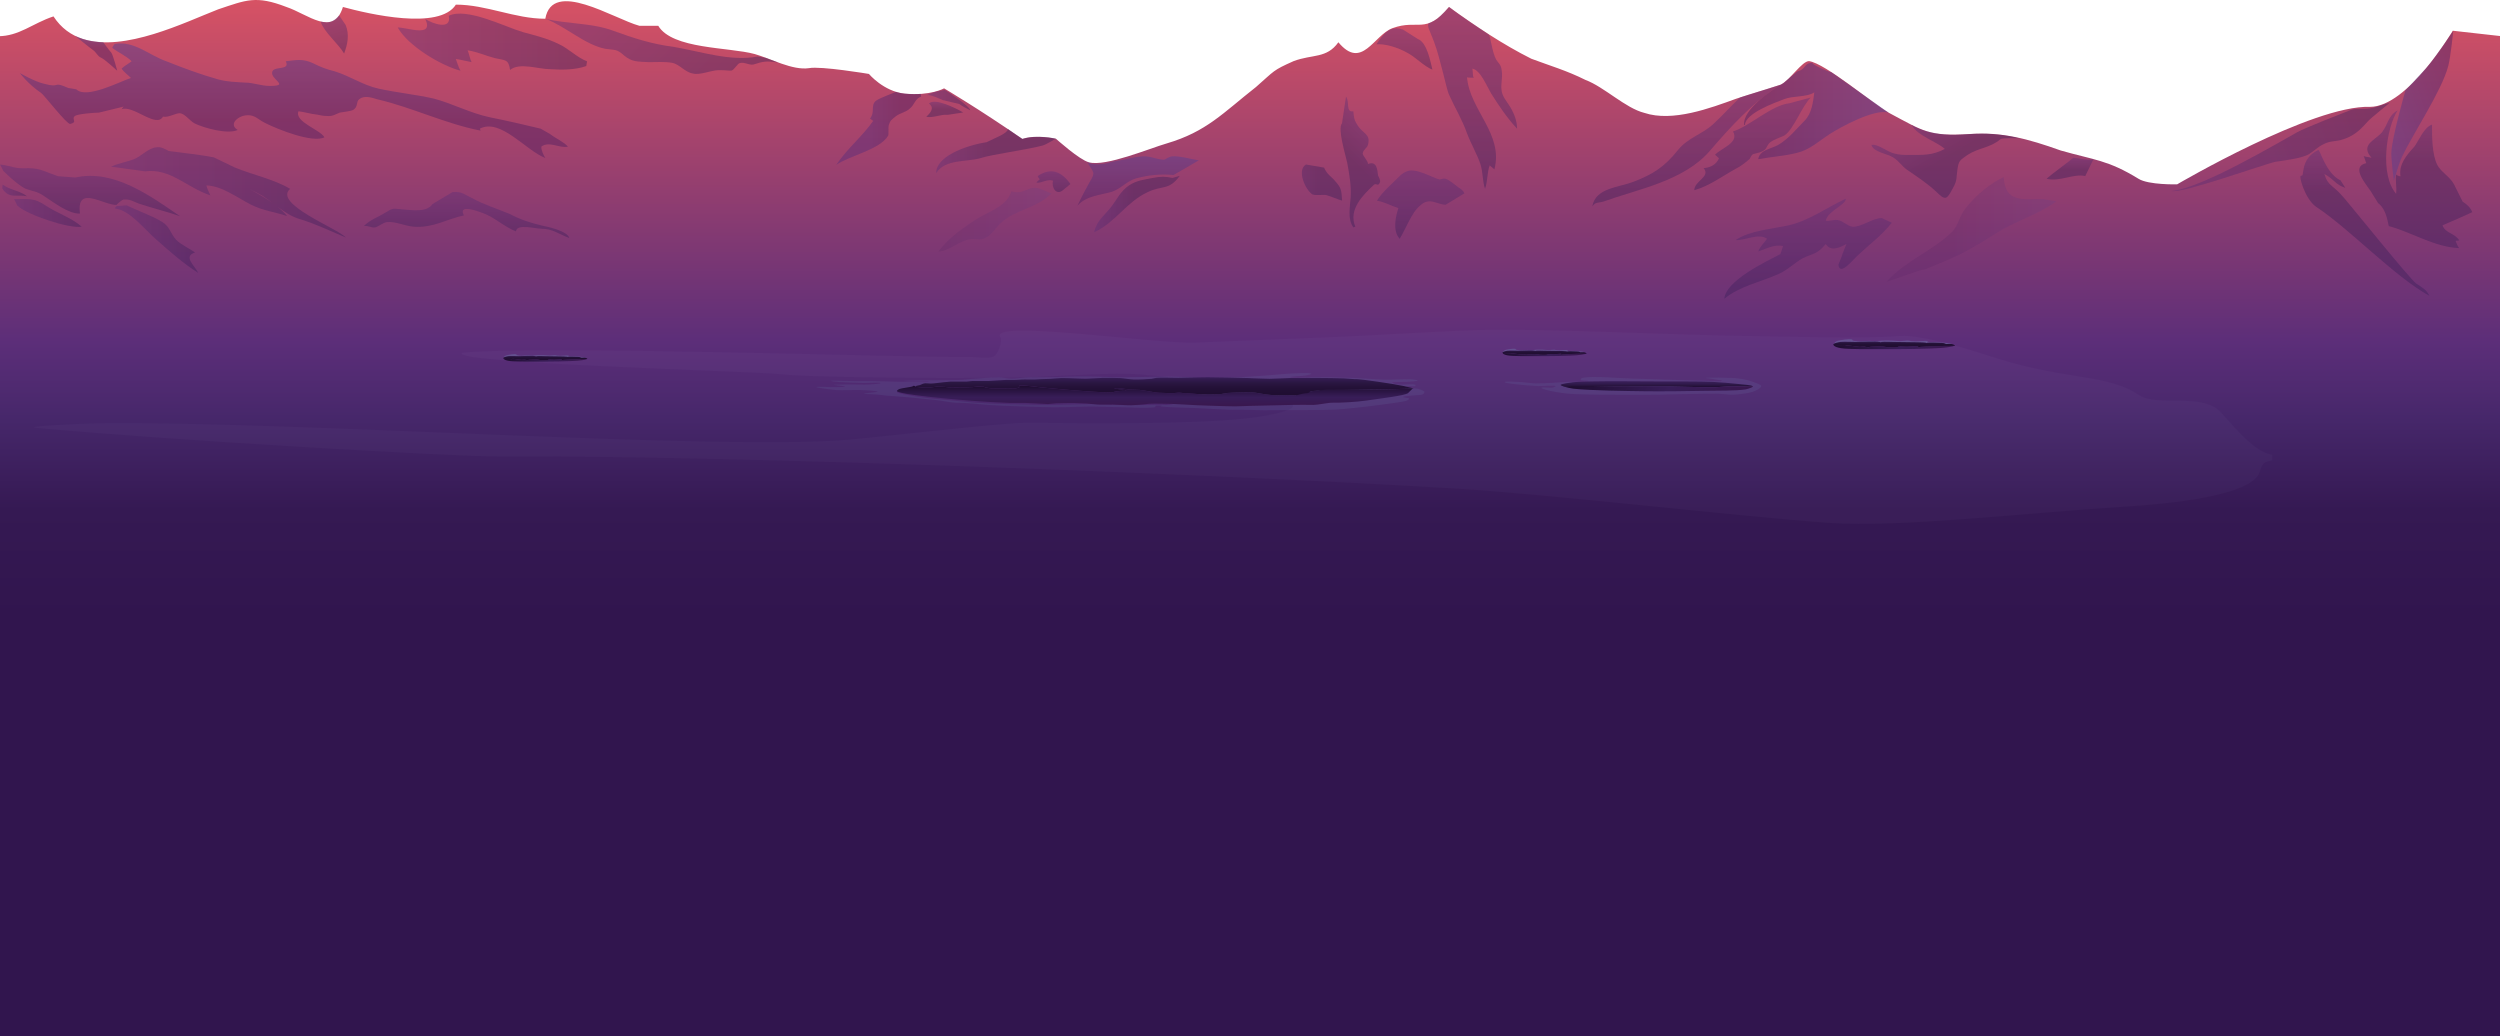 <?xml version="1.0" encoding="utf-8"?>
<!-- Generator: Adobe Illustrator 17.0.0, SVG Export Plug-In . SVG Version: 6.00 Build 0)  -->
<!DOCTYPE svg PUBLIC "-//W3C//DTD SVG 1.1//EN" "http://www.w3.org/Graphics/SVG/1.1/DTD/svg11.dtd">
<svg version="1.1" id="Layer_1" xmlns="http://www.w3.org/2000/svg" xmlns:xlink="http://www.w3.org/1999/xlink" x="0px" y="0px"
	 width="1280.113px" height="530.544px" viewBox="0 0 1280.113 530.544" enable-background="new 0 0 1280.113 530.544"
	 xml:space="preserve">
<g>
	<g>
		<g>
			<g>
				
					<linearGradient id="SVGID_1_" gradientUnits="userSpaceOnUse" x1="10116.89" y1="-395" x2="10116.89" y2="135.544" gradientTransform="matrix(-1 0 0 -1 10756.89 135.544)">
					<stop  offset="0.403" style="stop-color:#31154E"/>
					<stop  offset="0.508" style="stop-color:#351953"/>
					<stop  offset="0.594" style="stop-color:#46276A"/>
					<stop  offset="0.67" style="stop-color:#5C2E79"/>
					<stop  offset="1" style="stop-color:#D75264"/>
				</linearGradient>
				<path fill="url(#SVGID_1_)" d="M-1,18.544c10.845,0,17.536-6.535,28.381-10.15c3.926,6.02,9.103,9.652,15.024,11.563
					c21.339,6.888,52.347-8.576,69.325-15.178c14.46-4.82,19.28-7.23,34.945-1.205c10.845,3.615,24.1,15.665,28.92,0
					c13.255,3.615,49.405,12.05,57.84-1.205c15.665,0,30.125,7.23,45.79,7.23c3.615-20.485,34.945,0,48.2,3.615h9.64
					c7.23,12.05,36.15,10.845,49.405,14.46c8.435,2.41,19.28,8.435,27.715,7.23c6.025-1.205,30.744,2.953,30.744,2.953
					s7.43,8.905,18.275,10.11c13.255,1.205,20.219-2.722,20.219-2.722s18.38,10.885,40.081,25.908
					c7.23-2.41,17.206-0.099,17.206-0.099s12.05,10.845,16.87,12.05c8.435,2.41,31.33-7.23,39.765-9.64
					c20.485-6.025,28.92-15.665,45.79-28.92c9.64-8.435,8.435-8.435,19.28-13.255c9.64-3.615,16.87-1.205,22.895-9.64
					c12.05,14.46,18.075-3.615,27.715-7.23c13.255-4.82,16.87,3.615,28.92-10.845c13.255,9.64,27.715,19.28,42.175,26.51
					c9.64,3.615,18.075,6.025,27.715,10.845c9.64,3.615,20.485,14.46,30.125,16.87c14.46,4.82,33.74-2.41,46.995-7.23
					c7.23-2.41,15.665-4.82,22.895-7.23c4.82-2.41,10.845-12.05,14.46-12.05c8.435,1.205,32.535,21.69,40.97,26.51
					c18.075,9.64,20.485,12.05,40.97,10.845c16.87-1.205,30.125,2.41,46.995,8.435c16.87,4.82,24.1,4.82,39.765,14.46
					c5.147,3.241,19.79,2.853,19.79,2.853s69.326-40.688,98.742-39.674c19.485,0,42.401-38.978,42.401-38.978L1281,18.544v512H-1
					V18.544z"/>
			</g>
			<g opacity="0.4">
				
					<linearGradient id="SVGID_2_" gradientUnits="userSpaceOnUse" x1="9134.738" y1="2145.614" x2="9254.995" y2="2145.614" gradientTransform="matrix(-0.95 0.314 -0.314 -0.95 10572.008 -769.94)">
					<stop  offset="0" style="stop-color:#381D58"/>
					<stop  offset="1" style="stop-color:#5C2E79"/>
				</linearGradient>
				<path fill="url(#SVGID_2_)" d="M1223.67,52.648c-2.65,0.5-6.425,2.267-10.248,2.861c-3.509,0.546-7.086-0.093-9.26,0.624
					c-5.084,2.039-23.216,8.984-28.085,11.672c-9.739,5.375-49.013,28.777-64.151,29.979c4.533,1.741,48.888-14.21,53.32-14.954
					c3.783-0.53,13.921-1.83,17.168-3.982c2.381-1.506,4.548-3.661,7.036-4.842c3.354-1.827,5.622-1.497,8.974-2.244
					c6.596-1.818,9.925-4.942,14.073-9.684C1213.771,60.62,1223.67,52.648,1223.67,52.648z"/>
			</g>
			<g opacity="0.4">
				
					<linearGradient id="SVGID_3_" gradientUnits="userSpaceOnUse" x1="9748.308" y1="41.322" x2="9769.558" y2="78.127" gradientTransform="matrix(-1 0 0 -1 10756.89 135.544)">
					<stop  offset="0.421" style="stop-color:#381D58"/>
					<stop  offset="1" style="stop-color:#5C2E79"/>
				</linearGradient>
				<path fill="url(#SVGID_3_)" d="M1033.966,70.804c-4.943-1.307-11.199-2.232-17.189-2.363
					c-5.851-0.128-12.619,0.581-15.732,0.623c-6.149,0.082-16.37-1.267-22.166-5.064c2.733,5.467,12.854,8.499,16.954,12.257
					c-6.492,3.417-11.275,3.075-18.449,3.075c-2.733,0-4.783,0-7.175-0.683c-3.758-0.683-8.541-5.125-11.958-4.442
					c1.025,3.758,8.2,4.442,11.275,6.491c2.733,1.708,4.442,4.442,6.833,6.15c5.466,3.758,10.25,6.833,15.033,11.275
					c4.783,4.783,5.466,4.1,8.541-1.708c2.392-4.1,1.708-5.467,2.392-9.908c0.683-4.442,1.367-4.442,5.125-7.175
					c5.808-3.758,11.563-3.511,16.855-8.045C1025.263,70.464,1033.966,70.804,1033.966,70.804z"/>
			</g>
			<g opacity="0.4">
				
					<linearGradient id="SVGID_4_" gradientUnits="userSpaceOnUse" x1="9696.983" y1="43.626" x2="9696.983" y2="54.756" gradientTransform="matrix(-1 0 0 -1 10756.89 135.544)">
					<stop  offset="0.421" style="stop-color:#381D58"/>
					<stop  offset="1" style="stop-color:#5C2E79"/>
				</linearGradient>
				<path fill="url(#SVGID_4_)" d="M1071.886,81.662c-4.442,0.342-6.143-0.533-10.243-0.874c-2.392,2.05-10.642,8-13.717,10.733
					c6.833,1.708,13.666-2.733,19.816-1.367"/>
			</g>
			<g opacity="0.4">
				
					<linearGradient id="SVGID_5_" gradientUnits="userSpaceOnUse" x1="9831.078" y1="-17.447" x2="9831.078" y2="33.801" gradientTransform="matrix(-1 0 0 -1 10756.89 135.544)">
					<stop  offset="0" style="stop-color:#381D58"/>
					<stop  offset="1" style="stop-color:#5C2E79"/>
				</linearGradient>
				<path fill="url(#SVGID_5_)" d="M968.689,114.042c-4.783,6.15-11.616,11.275-17.083,16.4c-2.733,2.392-9.566,11.275-10.25,5.125
					c0-0.342,2.05-4.783,2.05-5.467c0.683-1.708,1.367-3.417,2.05-5.125c-3.417,1.708-7.858,4.1-10.591,0
					c-4.783,5.467-5.808,4.442-11.616,7.175c-4.442,2.392-7.858,6.15-12.641,8.2c-9.225,4.1-19.816,6.15-27.674,12.641
					c0.683-9.225,20.841-18.791,28.699-22.891c0.342-0.683,1.025-3.075,1.367-4.1c-4.442-1.025-8.541,1.367-12.641,2.733
					c0.683-2.392,3.075-4.442,4.442-6.491c-4.442-3.075-11.275,1.025-16.058,0.683c6.833-4.783,19.133-5.808,26.991-7.516
					c10.591-2.392,19.816-9.225,29.383-13.666c0.342,3.075-9.225,6.15-10.25,11.275c2.05,0.342,4.1-0.683,6.15-0.342
					c2.733,0.342,4.783,3.075,7.516,3.417c4.442,0.342,10.25-4.442,15.033-4.442"/>
			</g>
			<g opacity="0.4">
				
					<linearGradient id="SVGID_6_" gradientUnits="userSpaceOnUse" x1="9893.257" y1="29.871" x2="9893.257" y2="92.235" gradientTransform="matrix(-1 0 0 -1 10756.89 135.544)">
					<stop  offset="0" style="stop-color:#381D58"/>
					<stop  offset="1" style="stop-color:#5C2E79"/>
				</linearGradient>
				<path fill="url(#SVGID_6_)" d="M911.937,43.309c-14.008,8.541-25.887,21.707-36.478,34.006
					c-13.325,15.375-36.557,19.474-54.665,25.966c-2.392,0.683-3.758,0-5.466,2.392c1.708-9.566,13.325-9.566,21.183-12.641
					c9.908-3.758,16.058-7.858,22.549-16.058c5.466-6.833,12.983-8.2,18.791-14.008c5.466-5.125,7.693-7.95,13.159-13.075"/>
			</g>
			<g opacity="0.4">
				
					<linearGradient id="SVGID_7_" gradientUnits="userSpaceOnUse" x1="9859.495" y1="38.161" x2="9859.495" y2="85.623" gradientTransform="matrix(-1 0 0 -1 10756.89 135.544)">
					<stop  offset="0" style="stop-color:#381D58"/>
					<stop  offset="1" style="stop-color:#5C2E79"/>
				</linearGradient>
				<path fill="url(#SVGID_7_)" d="M927.232,49.921c-4.442,4.1-8.761,16.377-13.544,19.452c-2.05,1.025-6.499,2.386-7.866,4.095
					c-1.708,2.05-0.928,2.752-3.661,4.118c-1.367,0.683-3.513,1.006-4.538,1.348c-1.367,1.025-1.367,2.392-2.05,2.733
					c-2.05,1.708-4.1,3.417-6.833,4.783c-6.833,3.758-13.666,8.883-21.183,10.933c0-4.783,8.541-6.833,4.783-11.275
					c3.417-0.342,6.492-1.708,7.858-5.125c-0.683-0.342-1.367-1.367-2.05-1.708c3.075-3.417,12.641-6.15,9.225-11.958
					c8.541-2.733,19.708-13.426,28.933-14.451"/>
			</g>
			<g opacity="0.4">
				
					<linearGradient id="SVGID_8_" gradientUnits="userSpaceOnUse" x1="10037.777" y1="99.884" x2="10037.777" y2="121.046" gradientTransform="matrix(-1 0 0 -1 10756.89 135.544)">
					<stop  offset="0" style="stop-color:#381D58"/>
					<stop  offset="1" style="stop-color:#5C2E79"/>
				</linearGradient>
				<path fill="url(#SVGID_8_)" d="M725.946,19.944c4.783,1.708,6.492,11.616,7.516,15.716c-4.442-1.708-8.541-6.491-13.325-8.883
					c-4.442-2.392-10.591-4.442-15.375-4.1c3.758-5.467,6.833-9.908,13.666-7.516"/>
			</g>
			<g opacity="0.4">
				
					<linearGradient id="SVGID_9_" gradientUnits="userSpaceOnUse" x1="10002.859" y1="38.9" x2="10002.859" y2="132" gradientTransform="matrix(-1 0 0 -1 10756.89 135.544)">
					<stop  offset="0" style="stop-color:#381D58"/>
					<stop  offset="1" style="stop-color:#5C2E79"/>
				</linearGradient>
				<path fill="url(#SVGID_9_)" d="M741.998,3.544c6.749,5.288,15.383,10.684,20.198,14.047c1.173,0.819,1.636,9.013,4.028,13.113
					c1.367,2.05,2.392,2.392,2.733,5.467c0.683,4.1-1.025,7.858,0.342,11.958c1.025,2.733,2.733,4.442,4.1,6.833
					c2.05,3.417,3.417,7.175,3.417,10.933c-5.125-5.467-9.225-11.616-13.325-18.108c-2.05-3.417-5.466-11.958-9.566-12.641
					c0.342,1.367,0,3.075,0.683,4.783c-0.683-0.342-2.733,0-3.417-0.342c1.367,16.741,18.791,29.041,14.008,47.149
					c-0.683-0.683-1.708-1.367-2.392-2.05c-1.367,3.417-1.025,8.2-2.392,11.958c-1.367-3.758-1.025-8.541-2.392-12.641
					c-1.708-5.125-4.783-10.25-6.833-15.716c-2.392-6.833-6.15-12.983-9.225-19.816c-1.18-2.162-4.29-18.101-7.691-27.092
					c-2.51-6.635-3.525-7.699-2.8-9.44c0,0,2.601-0.946,4.532-2.404C737.561,8.361,741.998,3.544,741.998,3.544z"/>
			</g>
			<g opacity="0.4">
				
					<linearGradient id="SVGID_10_" gradientUnits="userSpaceOnUse" x1="10081.427" y1="36.62" x2="10049.823" y2="68.224" gradientTransform="matrix(-1 0 0 -1 10756.89 135.544)">
					<stop  offset="0.54" style="stop-color:#381D58"/>
					<stop  offset="1" style="stop-color:#5C2E79"/>
				</linearGradient>
				<path fill="url(#SVGID_10_)" d="M689.214,49.469c2.05,2.733-0.342,8.2,3.758,7.516c0.342,3.417,0.342,4.442,2.392,7.516
					c2.733,4.1,6.491,4.1,5.125,9.566c-0.342,1.708-2.392,2.392-2.733,4.442c0,1.367,2.733,3.758,2.733,5.467
					c4.442-1.708,4.783,2.733,5.125,5.808c0.342,0.683,1.367,2.733,1.025,3.417c-1.025,2.733-1.708,0.342-3.075,1.367
					c-5.466,5.125-13.325,12.641-9.566,21.524l-1.025,0.342c-3.075-4.442-1.708-10.25-1.367-15.375
					c0.342-6.15-0.683-11.616-1.708-17.425c-1.025-4.783-5.125-17.766-2.733-20.499"/>
			</g>
			<g opacity="0.4">
				
					<linearGradient id="SVGID_11_" gradientUnits="userSpaceOnUse" x1="10029.435" y1="13.295" x2="10029.435" y2="48.256" gradientTransform="matrix(-1 0 0 -1 10756.89 135.544)">
					<stop  offset="0" style="stop-color:#381D58"/>
					<stop  offset="1" style="stop-color:#5C2E79"/>
				</linearGradient>
				<path fill="url(#SVGID_11_)" d="M749.832,99.016c-0.683-1.708-2.05-2.392-3.075-3.075c-0.342-0.342-4.783-3.758-5.808-4.1
					c-2.05-1.025-3.075,0.342-4.1,0c-2.392-0.683-4.1-1.708-6.833-2.733c-6.833-2.733-9.908-2.733-14.691,2.392
					c-3.075,3.075-7.858,7.175-10.25,11.275c4.1,0.683,7.516,2.733,10.933,3.758c-1.367,4.442-3.075,11.616,0.683,15.716
					c3.075-4.783,6.15-13.666,10.591-17.083c4.783-4.442,8.541-0.342,12.983-0.342"/>
			</g>
			<g opacity="0.5">
				
					<linearGradient id="SVGID_12_" gradientUnits="userSpaceOnUse" x1="10174.11" y1="30.199" x2="10174.11" y2="55.527" gradientTransform="matrix(-1 0 0 -1 10756.89 135.544)">
					<stop  offset="0" style="stop-color:#572262"/>
					<stop  offset="1" style="stop-color:#5A4090"/>
				</linearGradient>
				<path fill="url(#SVGID_12_)" d="M613.87,82.112c-4.1-0.683-10.25-2.392-13.666-2.05c-1.367,0-3.758,1.708-4.1,1.708
					c-3.758,0-7.175-2.05-11.275-1.708c-4.442,0.342-9.623,1.853-14.065,2.536c-2.05,0.342-4.382,1.384-6.774,1.384
					c-1.708,0.342-5.469,0.18-7.177-0.845c3.075,5.467,4.442,4.783,1.025,10.25c-2.05,3.758-4.1,7.516-6.15,11.958
					c4.442-5.125,11.958-5.467,17.766-7.175c4.783-1.708,7.516-5.467,12.3-6.833c6.15-1.708,12.983-2.392,19.133-1.708"/>
			</g>
			<g opacity="0.4">
				
					<linearGradient id="SVGID_13_" gradientUnits="userSpaceOnUse" x1="10217.491" y1="37.211" x2="10217.491" y2="47.816" gradientTransform="matrix(-1 0 0 -1 10756.89 135.544)">
					<stop  offset="0" style="stop-color:#381D58"/>
					<stop  offset="1" style="stop-color:#5C2E79"/>
				</linearGradient>
				<path fill="url(#SVGID_13_)" d="M548.11,94.226c-5.125-7.175-10.591-8.2-16.741-4.1c0,0.342,0.683,1.367,1.025,1.708
					c-0.683,0.683-1.367,1.025-1.708,1.708c2.733,0.342,5.466-2.05,8.541-1.025c-1.025,3.417,1.708,7.858,5.125,4.783"/>
			</g>
			<g opacity="0.4">
				
					<linearGradient id="SVGID_14_" gradientUnits="userSpaceOnUse" x1="10273.134" y1="75.575" x2="10273.134" y2="83.447" gradientTransform="matrix(-1 0 0 -1 10756.89 135.544)">
					<stop  offset="0.54" style="stop-color:#381D58"/>
					<stop  offset="1" style="stop-color:#5C2E79"/>
				</linearGradient>
				<path fill="url(#SVGID_14_)" d="M493.211,57.606c-3.417-2.05-14.468-7.685-17.543-4.61c3.075,2.392,0.683,4.783-1.367,6.833
					c3.758,0.683,7.175-1.367,10.933-1.025"/>
			</g>
			<g opacity="0.4">
				
					<linearGradient id="SVGID_15_" gradientUnits="userSpaceOnUse" x1="10382.614" y1="79.333" x2="10453.423" y2="150.142" gradientTransform="matrix(-1 0 0 -1 10756.89 135.544)">
					<stop  offset="0" style="stop-color:#381D58"/>
					<stop  offset="1" style="stop-color:#5C2E79"/>
				</linearGradient>
				<path fill="url(#SVGID_15_)" d="M398.495,31.991c-6.419-0.856-7.407-0.611-12.874,1.097c-2.392,0.342-5.546-2.029-7.596-0.321
					c-4.442,4.783-1.407,3.165-9.948,3.165c-4.1,0-9.566,2.733-13.325,1.708c-4.1-0.683-6.833-4.783-10.591-5.467
					c-3.758-0.683-8.2-0.342-11.958-0.342c-5.808-0.342-8.541,0-12.641-3.417c-3.758-3.417-4.783-2.733-9.566-3.417
					c-10.591-2.05-20.499-11.616-30.749-15.375c11.275,2.733,23.916,2.05,34.849,6.15c10.25,3.758,19.816,6.833,30.749,8.2
					c14.008,2.392,29.464,7.675,43.13,4.942c0.683,0,3.423,0.662,4.106,0.662"/>
			</g>
			<g opacity="0.5">
				
					<linearGradient id="SVGID_16_" gradientUnits="userSpaceOnUse" x1="10606.375" y1="54.642" x2="10606.375" y2="113.313" gradientTransform="matrix(-1 0 0 -1 10756.89 135.544)">
					<stop  offset="0.338" style="stop-color:#572262"/>
					<stop  offset="1" style="stop-color:#5A4090"/>
				</linearGradient>
				<path fill="url(#SVGID_16_)" d="M34.941,45.028c-8.541-3.758-3.354,0.28-12.237-2.112c-4.783-1.025-12.516-5.498-12.516-5.498
					s4.211,5.732,10.878,10.176c1.45,0.966,13.191,16.224,14.9,15.883c4.1-1.025,0.342-2.392,2.392-4.1
					c1.367-1.025,9.908-1.708,12.3-1.708l12.641-3.075c-0.342,0.342-0.683,0.683-1.025,1.367c5.808-2.392,17.766,9.908,21.183,3.758
					c2.733,0.683,6.833-2.05,8.883-1.708c2.392,0.342,4.783,3.758,7.175,5.125c4.783,2.392,17.083,5.808,22.208,3.417
					c-5.125-3.075,0.683-7.516,4.783-7.516c4.1-0.342,5.808,2.392,9.566,4.1c6.15,3.075,23.916,10.25,30.066,7.175
					c-2.392-4.1-15.375-7.858-13.325-13.325c3.075,0.342,6.15,1.367,9.566,1.708c1.708,0.342,3.075,0.683,4.783,0.683
					c3.417,0.342,4.783-1.025,6.833-1.708c1.708-0.342,5.467-0.683,6.833-1.367c2.733-1.708,1.367-4.1,3.075-5.467
					c2.392-2.05,6.15-1.025,9.225,0c17.766,4.1,35.191,12.641,52.957,16.058c0-0.342-0.342-0.683-0.342-1.025
					c10.591-5.467,23.574,11.275,33.482,15.033c-1.025-1.708-2.05-3.758-2.05-5.808c4.1-3.075,9.225,1.025,13.666,0
					c-2.05-2.392-6.15-4.1-9.225-6.491l-4.783-2.733c-8.541-2.05-17.424-4.1-25.966-5.808c-9.908-2.05-19.474-7.175-28.699-9.566
					c-8.883-2.05-19.133-3.075-28.358-5.125c-7.858-1.708-14.691-6.491-22.549-8.883c-4.1-1.025-6.833-2.05-10.933-4.1
					c-5.125-2.392-8.2-1.708-14.008-1.025c2.392,4.783-5.467,2.392-6.833,5.125c-1.708,4.1,9.566,7.516-1.367,7.516
					c-4.442,0-8.2-1.708-12.641-1.708c-5.125-0.342-8.883-0.342-14.008-1.708c-8.541-2.392-17.766-5.808-26.308-9.225
					c-8.883-3.075-16.4-10.591-26.308-8.883c-0.342,0-1.367,1.708-1.367,2.05c3.075,2.392,7.175,4.1,9.908,6.833
					c-1.708,1.367-3.758,2.392-5.125,3.758c1.025,1.708,3.417,3.417,4.783,4.783c-6.15,2.05-22.891,10.933-28.016,5.808
					L34.941,45.028z"/>
			</g>
			<g opacity="0.4">
				
					<linearGradient id="SVGID_17_" gradientUnits="userSpaceOnUse" x1="10710.784" y1="24.822" x2="10710.784" y2="51.348" gradientTransform="matrix(-1 0 0 -1 10756.89 135.544)">
					<stop  offset="0" style="stop-color:#381D58"/>
					<stop  offset="1" style="stop-color:#5C2E79"/>
				</linearGradient>
				<path fill="url(#SVGID_17_)" d="M38.57,90.906c19.816-4.442,38.607,9.566,53.64,19.816c-6.833-2.392-14.008-4.1-21.183-6.491
					c-2.733-1.025-4.442-2.392-7.858-2.05c-1.025,0.342-3.758,2.733-3.417,2.733c-6.491,0.342-20.841-10.591-18.791,4.442
					c-5.808,0.342-14.008-6.15-18.791-9.225c-3.758-2.392-5.125-2.05-8.883-3.417c-4.1-1.708-11.567-9.188-11.567-9.188L0,84.196
					c7.175,1.025,7.138,2.269,14.654,1.927c6.15,0,8.883,2.05,15.033,4.1"/>
			</g>
			<g opacity="0.4">
				
					<linearGradient id="SVGID_18_" gradientUnits="userSpaceOnUse" x1="10517.979" y1="13.644" x2="10517.979" y2="37.262" gradientTransform="matrix(-1 0 0 -1 10756.89 135.544)">
					<stop  offset="0" style="stop-color:#381D58"/>
					<stop  offset="1" style="stop-color:#5C2E79"/>
				</linearGradient>
				<path fill="url(#SVGID_18_)" d="M231.735,98.326c5.125-0.342,6.15,1.367,9.908,3.075c6.15,3.417,12.983,5.467,19.474,8.2
					c5.125,2.733,10.25,4.442,16.058,5.808c3.075,0.683,13.325,2.733,14.35,6.491c-5.466-2.05-8.541-4.783-14.35-4.783
					c-3.075,0-12.641-2.733-12.983,1.367c-6.15-2.392-11.275-7.516-17.424-9.566c-2.733-1.025-12.3-4.442-9.225,1.367
					c-9.225,2.05-15.716,6.491-25.624,5.808c-4.442-0.342-9.225-2.733-13.666-2.392c-2.392,0.342-4.442,2.392-6.15,2.733
					c-2.05,0.342-3.417-1.025-5.808-0.683c3.417-3.417,7.175-4.442,10.933-6.833c4.442-2.733,3.758-2.05,8.883-1.708
					s12.3,1.708,15.375-2.733"/>
			</g>
			<g opacity="0.2">
				
					<linearGradient id="SVGID_19_" gradientUnits="userSpaceOnUse" x1="9790.868" y1="18.119" x2="9703.974" y2="18.119" gradientTransform="matrix(-1 0 0 -1 10756.89 135.544)">
					<stop  offset="0.338" style="stop-color:#572262"/>
					<stop  offset="1" style="stop-color:#5A4090"/>
				</linearGradient>
				<path fill="url(#SVGID_19_)" d="M1052.916,103.136c-10.057,7.241-21.321,10.057-31.781,16.896
					c-16.092,10.057-18.166,10.832-35.867,18.073c-0.402-0.805-18.845,6.467-19.247,6.064
					c10.057-10.862,23.333-15.689,32.988-24.942c4.023-3.621,4.023-8.85,8.046-13.276c4.827-6.034,12.069-12.069,18.908-15.287
					c0.805,13.276,9.655,11.264,20.115,11.264"/>
			</g>
			<g opacity="0.5">
				
					<linearGradient id="SVGID_20_" gradientUnits="userSpaceOnUse" x1="9863.866" y1="78.743" x2="9789.924" y2="78.743" gradientTransform="matrix(-1 0 0 -1 10756.89 135.544)">
					<stop  offset="0" style="stop-color:#572262"/>
					<stop  offset="1" style="stop-color:#5A4090"/>
				</linearGradient>
				<path fill="url(#SVGID_20_)" d="M913.21,42.538l7.054-5.947c4.828-1.207,2.95-4.117,7.778-4.519
					c-0.805,0.805,8.494,4.904,9.701,4.904c-0.01,0.061,29.223,20.672,29.223,20.672c-7.241-2.011-24.458,7.388-30.09,11.009
					s-10.057,8.046-16.896,9.655c-6.437,1.609-13.276,2.011-19.712,3.218c0.805-4.828,6.437-5.23,10.057-7.241
					c5.632-3.218,9.655-8.448,13.678-12.471c3.727-3.727,4.328-9.461,5.019-14.505c-4.035,2.586-11.035,1.648-15.484,3.468
					c-5.23,2.011-19.679,7.185-20.081,13.22c-0.402,0-0.402,0-0.402,0C892.249,55.954,907.175,46.159,913.21,42.538z"/>
			</g>
			<g opacity="0.4">
				
					<linearGradient id="SVGID_21_" gradientUnits="userSpaceOnUse" x1="10069.656" y1="42.063" x2="10090.284" y2="42.063" gradientTransform="matrix(-1 0 0 -1 10756.89 135.544)">
					<stop  offset="0.54" style="stop-color:#381D58"/>
					<stop  offset="1" style="stop-color:#462564"/>
				</linearGradient>
				<path fill="url(#SVGID_21_)" d="M677.98,85.837c1.609,3.621,3.621,4.425,5.632,6.839c3.218,3.621,3.218,4.425,3.621,10.057
					c-2.816-0.805-5.23-2.011-8.046-2.816c-2.011-0.402-5.23,0.402-7.241-0.402c-3.621-2.414-8.046-12.471-3.218-15.287"/>
			</g>
			<g opacity="0.4">
				
					<linearGradient id="SVGID_22_" gradientUnits="userSpaceOnUse" x1="10152.785" y1="31.059" x2="10196.645" y2="31.059" gradientTransform="matrix(-1 0 0 -1 10756.89 135.544)">
					<stop  offset="0.54" style="stop-color:#381D58"/>
					<stop  offset="1" style="stop-color:#5C2E79"/>
				</linearGradient>
				<path fill="url(#SVGID_22_)" d="M604.104,90.036c-5.632,7.644-8.728,4.686-16.372,8.306
					c-11.264,5.23-16.223,15.362-27.487,20.592c1.207-6.034,5.632-8.85,9.253-13.678c2.414-3.218,4.425-7.644,8.85-10.46
					c3.621-2.414,7.889-2.873,11.912-3.678s6.491-0.805,10.112,0L604.104,90.036z"/>
			</g>
			<g opacity="0.2">
				
					<linearGradient id="SVGID_23_" gradientUnits="userSpaceOnUse" x1="10276.435" y1="23.013" x2="10218.505" y2="23.013" gradientTransform="matrix(-1 0 0 -1 10756.89 135.544)">
					<stop  offset="0" style="stop-color:#572262"/>
					<stop  offset="1" style="stop-color:#5A4090"/>
				</linearGradient>
				<path fill="url(#SVGID_23_)" d="M538.385,99.113c-7.643,7.644-18.505,8.046-26.149,15.287c-2.011,2.011-3.621,4.425-6.034,6.437
					c-4.023,2.816-5.632,1.207-9.253,1.609c-6.034,0.805-10.46,6.034-16.494,6.437c5.23-7.241,14.08-13.276,21.321-17.701
					c5.632-3.218,14.08-6.034,16.092-13.276c6.034,2.011,8.531-2.499,13.276-1.609C533.053,96.655,538.385,99.113,538.385,99.113z"
					/>
			</g>
			<g opacity="0.4">
				
					<linearGradient id="SVGID_24_" gradientUnits="userSpaceOnUse" x1="10216.231" y1="58.153" x2="10277.522" y2="58.153" gradientTransform="matrix(-1 0 0 -1 10756.89 135.544)">
					<stop  offset="0.54" style="stop-color:#381D58"/>
					<stop  offset="1" style="stop-color:#5C2E79"/>
				</linearGradient>
				<path fill="url(#SVGID_24_)" d="M505.195,72.799c4.202-2.177,10.353-4.21,10.971-6.683c4.493,3.032,3.922,2.836,7.306,4.981
					c0,0,3.125-0.929,5.968-0.995c7.443-0.173,8.662,0.561,11.218,0.87c0,0-4.957,3.041-6.736,3.532
					c-7.795,2.15-25.989,4.507-32.023,6.519c-7.241,2.011-18.103,0.402-22.528,7.644C479.075,80.443,493.785,74.584,505.195,72.799z
					"/>
			</g>
			<g opacity="0.4">
				
					<linearGradient id="SVGID_25_" gradientUnits="userSpaceOnUse" x1="10260.067" y1="84.27" x2="10282.295" y2="84.27" gradientTransform="matrix(-1 0 0 -1 10756.89 135.544)">
					<stop  offset="0" style="stop-color:#381D58"/>
					<stop  offset="1" style="stop-color:#5C2E79"/>
				</linearGradient>
				<path fill="url(#SVGID_25_)" d="M491.19,53.263c1.609,1.207,4.023,2.414,5.632,3.218c0-2.011-12.951-10.415-12.951-10.415
					s-5.852,0.703-9.277,2.686c2.011-0.402,6.136,1.695,8.148,2.499"/>
			</g>
			<g opacity="0.5">
				
					<linearGradient id="SVGID_26_" gradientUnits="userSpaceOnUse" x1="10285.253" y1="69.803" x2="10328.7" y2="69.803" gradientTransform="matrix(-1 0 0 -1 10756.89 135.544)">
					<stop  offset="0.257" style="stop-color:#572262"/>
					<stop  offset="0.609" style="stop-color:#5D2E79"/>
				</linearGradient>
				<path fill="url(#SVGID_26_)" d="M471.46,48.1c-9.217,0.401-12.604-1.062-12.604-1.062s-8.541,3.21-10.15,4.417
					c-3.218,2.414-0.402,5.632-3.218,9.253c0.402,0.402,1.207,0.805,1.609,1.207c-5.632,8.046-13.276,14.08-18.908,22.528
					c6.839-4.827,22.126-7.644,26.551-14.885c0.402-0.402,0-4.425,0.402-5.632c0.805-2.414,1.207-2.414,3.621-4.425
					c2.011-1.609,5.23-2.011,7.241-4.023c2.414-2.011,2.414-4.827,5.632-6.034"/>
			</g>
			<g opacity="0.4">
				
					<linearGradient id="SVGID_27_" gradientUnits="userSpaceOnUse" x1="10456.289" y1="113.948" x2="10553.242" y2="113.948" gradientTransform="matrix(-1 0 0 -1 10756.89 135.544)">
					<stop  offset="0" style="stop-color:#381D58"/>
					<stop  offset="1" style="stop-color:#5C2E79"/>
				</linearGradient>
				<path fill="url(#SVGID_27_)" d="M300.197,33.818c-5.632,2.011-12.471,2.011-18.505,1.609c-6.034,0-15.689-3.621-20.517,0.402
					c-0.805-5.632-2.414-4.827-7.644-6.034c-4.827-1.207-8.85-3.218-14.08-4.023c0.805,2.011,1.207,4.425,2.011,6.034
					c-2.414-0.402-5.23-1.207-8.046-1.609c0.805,2.011,1.207,4.023,2.414,6.034c-10.46-2.816-26.954-12.873-32.183-22.126
					c4.023-0.402,18.908,5.632,14.08-4.425c3.621,2.414,13.678,6.034,12.069-1.609c9.253-4.425,28.563,5.632,38.218,8.448
					c6.034,1.609,12.471,3.218,18.103,6.034c5.23,2.414,9.253,6.839,14.483,8.85"/>
			</g>
			<g opacity="0.4">
				<g>
					
						<linearGradient id="SVGID_28_" gradientUnits="userSpaceOnUse" x1="10579.763" y1="37.05" x2="10700.082" y2="37.05" gradientTransform="matrix(-1 0 0 -1 10756.89 135.544)">
						<stop  offset="0" style="stop-color:#381D58"/>
						<stop  offset="1" style="stop-color:#5C2E79"/>
					</linearGradient>
					<path fill="url(#SVGID_28_)" d="M56.807,85.343l17.424,2.392c12.983-1.708,21.183,8.2,33.482,12.3
						c-0.683-1.708-1.708-3.417-2.05-5.125c8.2,0.342,16.058,6.491,22.891,9.908c6.15,3.075,12.3,3.758,18.449,5.808
						c-1.317-1.668-3.067-3.313-5.061-4.901c3.795,2.84,7.572,5.432,12.254,6.664c7.644,2.414,15.287,6.034,22.931,9.253
						c-4.425-4.828-37.413-17.298-28.563-24.942c-8.046-4.828-19.31-7.241-28.16-10.862l-10.862-5.23
						c-5.632-1.207-17.124-2.488-23.158-3.293c0.019,0.014,0.04,0.027,0.059,0.041c-2.208-1.276-4.367-2.328-6.404-1.921
						c-4.1,0.342-7.858,4.783-11.616,6.15S60.565,83.635,56.807,85.343z M128.107,96.991c2.252,1.068,4.403,2.168,6.378,3.329
						c1.858,1.203,3.597,2.494,5.298,3.778C136.132,101.47,131.954,99.045,128.107,96.991z"/>
				</g>
			</g>
			<g opacity="0.4">
				
					<linearGradient id="SVGID_29_" gradientUnits="userSpaceOnUse" x1="10743.073" y1="38.041" x2="10755.742" y2="38.041" gradientTransform="matrix(-1 0 0 -1 10756.89 135.544)">
					<stop  offset="0" style="stop-color:#381D58"/>
					<stop  offset="1" style="stop-color:#5C2E79"/>
				</linearGradient>
				<path fill="url(#SVGID_29_)" d="M1.345,94.486c3.621,2.816,9.253,3.218,12.471,6.034c-5.23-1.207-9.048,1.61-12.669-4.022"/>
			</g>
			<g opacity="0.4">
				
					<linearGradient id="SVGID_30_" gradientUnits="userSpaceOnUse" x1="10715.081" y1="26.48" x2="10749.679" y2="26.48" gradientTransform="matrix(-1 0 0 -1 10756.89 135.544)">
					<stop  offset="0" style="stop-color:#381D58"/>
					<stop  offset="1" style="stop-color:#5C2E79"/>
				</linearGradient>
				<path fill="url(#SVGID_30_)" d="M7.211,101.99c7.644,0,10.057-0.805,16.092,3.218c6.034,4.023,13.678,6.437,18.505,10.862
					c-6.034,1.207-28.16-6.034-32.988-10.862"/>
			</g>
			<g opacity="0.4">
				
					<linearGradient id="SVGID_31_" gradientUnits="userSpaceOnUse" x1="10655.394" y1="13.098" x2="10698.036" y2="13.098" gradientTransform="matrix(-1 0 0 -1 10756.89 135.544)">
					<stop  offset="0" style="stop-color:#381D58"/>
					<stop  offset="1" style="stop-color:#5C2E79"/>
				</linearGradient>
				<path fill="url(#SVGID_31_)" d="M64.888,105.147c5.632,2.816,12.873,5.23,18.103,8.448c4.023,2.414,4.023,5.632,7.241,9.253
					c2.414,2.414,6.839,4.425,9.655,6.437c-6.437,2.011,0,6.839,1.609,10.46c-7.644-4.827-14.885-11.264-21.724-17.299
					c-5.632-4.827-13.276-14.885-20.919-15.689c0-0.402,0.402-0.805,0.805-1.207"/>
			</g>
			<g opacity="0.4">
				
					<linearGradient id="SVGID_32_" gradientUnits="userSpaceOnUse" x1="3576.485" y1="-10176.795" x2="3595.867" y2="-10176.795" gradientTransform="matrix(-0.305 -0.952 0.952 -0.305 10958.953 326.677)">
					<stop  offset="0" style="stop-color:#381D58"/>
					<stop  offset="1" style="stop-color:#5C2E79"/>
				</linearGradient>
				<path fill="url(#SVGID_32_)" d="M176.996,12.794c1.98,4.857,1.032,9.808-0.805,14.621c-2.869-4.995-10.255-10.886-11.974-16.249
					c1.258-0.351,4.94,2.076,9.414-3.285"/>
			</g>
			
				<linearGradient id="SVGID_33_" gradientUnits="userSpaceOnUse" x1="9490.762" y1="89.707" x2="9541.062" y2="73.097" gradientTransform="matrix(-1 0 0 -1 10756.89 135.544)">
				<stop  offset="0" style="stop-color:#572262"/>
				<stop  offset="1" style="stop-color:#5A4090"/>
			</linearGradient>
			<path opacity="0.5" fill="url(#SVGID_33_)" enable-background="new    " d="M1256.198,15.768c0,0-1.343,13.283-2.573,18.008
				c-3.314,12.739-18.189,34.826-23.796,46.735c-1.35,2.867-4.073,12.005-4.073,12.005s-1.415-10.761-1.286-14.363
				c0.275-7.705,7.224-31.903,7.224-31.903s7.919-8.369,10.998-11.83C1246.585,30.043,1256.198,15.768,1256.198,15.768z"/>
			<g opacity="0.4">
				
					<linearGradient id="SVGID_34_" gradientUnits="userSpaceOnUse" x1="9545.959" y1="-15.937" x2="9545.959" y2="58.738" gradientTransform="matrix(-1 0 0 -1 10756.89 135.544)">
					<stop  offset="0.716" style="stop-color:#381D58"/>
					<stop  offset="1" style="stop-color:#5C2E79"/>
				</linearGradient>
				<path fill="url(#SVGID_34_)" d="M1198.488,92.379c-7.625-3.588-10.531-16.012-11.465-15.561
					c-9.776,4.727-6.668,13.997-8.727,13.138c-1.581-0.66,1.842,11.915,7.673,15.952c17.043,11.213,40.041,35.706,57.981,45.573
					c-1.346-3.14-4.037-4.485-6.728-6.279c-3.588-2.691-33.373-39.745-36.513-43.333c-6.279-7.625-8.645-6.322-10.519-12.777
					c5.772,3.274,5.214,5.157,10.721,7.123L1198.488,92.379z"/>
			</g>
			<g opacity="0.4">
				
					<linearGradient id="SVGID_35_" gradientUnits="userSpaceOnUse" x1="9519.895" y1="8.511" x2="9519.895" y2="79.027" gradientTransform="matrix(-1 0 0 -1 10756.89 135.544)">
					<stop  offset="0.622" style="stop-color:#391E5A"/>
					<stop  offset="1" style="stop-color:#5C2E79"/>
				</linearGradient>
				<path fill="url(#SVGID_35_)" d="M1217.722,104.04c4.917,3.54,5.155,12.677,5.603,11.78c11.661,3.14,23.322,10.764,35.88,11.213
					c-0.897-0.897-1.345-2.691-1.794-3.588c0.449-0.449,1.346,0,1.794-0.449c-2.243-3.588-7.176-3.588-8.522-7.625
					c5.382-2.243,10.316-4.485,15.249-6.728c-0.897-2.243-2.691-4.037-4.934-5.382l-4.485-8.97
					c-2.243-4.037-6.728-6.279-8.522-9.867c-2.691-5.382-2.691-14.352-2.691-20.631c-4.036,1.346-6.728,8.073-8.97,11.213
					c-4.036,4.485-8.073,8.97-7.176,15.249c-0.897,0-1.794-0.449-2.242-0.897c-0.449,3.14,0.448,6.728,0,9.867
					c-8.522-9.867-5.036-33.737,0.794-42.708c-4.934,2.691-4.906,7.227-8.045,11.264c-4.036,4.485-11.138,6.328-5.307,13.055
					c-1.345-0.449-2.691-0.449-4.036-0.897c0.448,0.897,0.897,2.691,1.345,3.588c-8.073,1.794-0.448,10.316,2.243,14.352
					L1217.722,104.04z"/>
			</g>
		</g>
		
			<linearGradient id="SVGID_36_" gradientUnits="userSpaceOnUse" x1="10707.609" y1="99.296" x2="10707.609" y2="117.165" gradientTransform="matrix(-1 0 0 -1 10756.89 135.544)">
			<stop  offset="0.66" style="stop-color:#572262"/>
			<stop  offset="1" style="stop-color:#5A4090"/>
		</linearGradient>
		<path opacity="0.5" fill="url(#SVGID_36_)" enable-background="new    " d="M47.767,25.74c1.493,1.037,2.26,3.122,3.951,3.788
			c1.849,0.728,8.32,6.72,8.32,6.72S57.813,27.87,57,26.977c-1.252-1.375-4.123-5.345-4.123-5.345s-1.63,0.005-4.992-0.469
			c-1.675-0.236-3.512-0.593-5.098-1.094c-2.412-0.763-4.265-1.69-4.265-1.69S45.719,24.319,47.767,25.74z"/>
	</g>
	<path opacity="0.03" fill="#CEDDF0" enable-background="new    " d="M1095.214,202.257c-15.994-10.851-37.952-7.702-73.028-18.889
		c-10.272-3.276-37.606-12.268-49.602-11.307c-19.167,1.536-58.223,0.237-77.623,0c-32.834-0.401-98.385-3.567-131.22-3.205
		c-19.02,0.21-56.82,2.712-75.775,3.534c-18.934,0.821-56.842,2.211-75.775,3.038c-19.885,0.869-106.872-12.128-99.898-2.675
		c1.213,1.644-1.231,8.708-3.421,9.701c-3.221,1.459-8.317,0.27-12.639,0.336c-28.743,0.438-219.079-6.119-259.321-2.21
		c-10.192,5.328,148.896,9.514,162.581,11.015c20.036,2.196,111.47,2.275,130.981,1.442c13.126-0.56,40.581-2.373,52.431-1.375
		c11.562,0.974,33.479,2.703,44.072,5.24c9.334,2.235,34.903,5.785,35.115,11.005c0.092,2.257-10.568,4.327-14.785,5.071
		c-23.187,4.09-73.396,3.792-97.953,3.733c-7.393-0.017-22.242-0.491-29.571,0c-22.085,1.479-63.115,6.427-85.048,8.403
		c-65.417,5.894-288.633-9.774-384.872-8.362c-7.872,0.116-39.157,1.599-31.342,2.325c70.059,6.509,215.032,14.752,236.454,14.642
		c122.515-0.631,367.621,9.126,489.301,16.372c48.734,2.902,144.536,14.267,193.133,17.71c34.283,2.429,99.745-5.164,151.349-8.436
		c36.21-2.296,60.023-7.459,66.608-14.853c2.556-2.87,1.629-5.902,4.503-7.763c0.643-0.417,3.605-1.027,3.605-1.027l-0.024-2.913
		c0,0-0.575,0.017-1.053-0.114c-8.179-2.26-15.627-10.85-25.137-21.467C1127.817,200.682,1104.685,208.683,1095.214,202.257z"/>
	<path opacity="0.08" fill="#86D1E4" enable-background="new    " d="M725.9,199.062c-0.634-0.16-2.697-0.266-3.384-0.415
		c-0.855-0.186-2.987-0.691-2.378-0.919c0.545-0.204,3.581,0.172,4.319,0c0.671-0.156,0.456-0.708-0.26-0.854
		c-1.486-0.303-6.352,0.212-8.138,0c-1.257-0.149-3.671-0.763-3.103-1.05c0.724-0.366,5.453-0.161,7.183-0.289
		c1.53-0.113,5.485-0.291,5.762-0.638c0.168-0.212-1.801-0.539-2.705-0.624c-1.4-0.132-4.574-0.012-6.097,0
		c-2.076,0.016-6.223,0.166-8.292,0.124c-4.128-0.084-11.974-0.746-16.051-0.91c-3.212-0.129-9.723-0.275-12.984-0.314
		c-1.828-0.022-5.5-0.036-7.324,0c-2.006,0.039-5.913,0.298-7.925,0.314c-1.031,0.008-3.803-0.089-3.867-0.314
		c-0.135-0.47,5.891-0.601,7.655-0.872c1.141-0.176,3.699-0.756,3.032-1.023c-1.277-0.512-8.058-0.104-10.687,0
		c-2.576,0.102-7.332,0.615-9.808,0.8c-3.985,0.298-11.948,0.92-16.083,1.095c-5.216,0.221-15.082,0.188-21.778,0.338
		c-0.112-0.198-2.888-0.26-3.844-0.319c-2.76-0.17-8.469-0.37-11.339-0.393c-3.504-0.027-10.471,0.218-13.971,0.262
		c-3.337,0.042-10.029,0.138-13.363,0.087c-2.357-0.036-6.959-0.306-9.314-0.349c-3.278-0.061-9.885-0.066-13.161,0
		c-1.641,0.033-4.844,0.218-6.479,0.262c-4.035,0.108-12.264,0.029-16.235,0.218c-1.901,0.09-5.306,0.622-7.252,0.611
		c-1.721-0.01-4.563-0.575-6.277-0.611c-3.52-0.074-10.419,0.454-13.768,0.699c-1.524,0.111-4.284,0.512-5.872,0.568
		c-3.466,0.121-12.792,0.115-16.283,0.196c-2.117,0.049-9.902,0.015-12.992,0.303c-1.432,0.133,5.744,0.106,8.989,0.288
		c0.343,0.019,4.98-0.224,3.933,0.03c-1.582,0.383-6.78,0.057-9.159,0.057c-1.822,0-5.498,0.072-7.289,0
		c-1.922-0.078-3.804-0.064-5.725-0.141c-3.98-0.161-10.21-0.219-15.741-0.133c-0.869,0.014-12.698-0.346-12.447-0.165
		c0.658,0.47,4.764,0.828,16.905,1.138c2.111,0.054,7.914-0.44,8.504,0c0.448,0.334-3.915,0.646-5.467,0.742
		c-2.772,0.173-8.69-0.095-11.541,0c-1.155,0.039-4.708-0.001-6.711,0.141c-1.19,0.084,5.666,0.68,5.699,0.95
		c0.035,0.287-5.6,0.286-6.928,0.275c-2.697-0.022-7.289-0.338-7.837-0.033c-0.543,0.302,8.299,1.387,9.703,1.504
		c3.022,0.252,9.756-0.105,12.958,0c2.358,0.077,7.703,0.36,8.72,0.825c0.513,0.235-7.063,0.827-7.117,1.087
		c-0.031,0.148,5.21,0.31,6.62,0.408c2.118,0.147,2.81,0.338,4.844,0.533c2.261,0.217,9.851,0.696,12.04,0.945
		c3.306,0.376,10.142,1.031,13.566,1.353c2.558,0.241,7.137,1.234,9.875,1.351c1.539,0.066,3.819,0.065,5.327,0.159
		c1.093,0.068,3.788,0.251,4.797,0.365c1.85,0.208,5.674,0.585,7.694,0.699c8.428,0.473,23.826,1.026,32.522,1.13
		c7.531,0.09,15.973-0.613,23.384-0.311c2.992,0.122,17.647,0.465,20.675,0.536c1.936,0.046,6.311,0.034,7.694-0.262
		c0.656-0.14-0.129-0.665,0.607-0.786c0.717-0.117,1.913-0.107,3.246-0.052c-0.826,0.124-1.251,0.25-0.745,0.386
		c2.038,0.551,14.194,0.721,17.375,0.86c4.769,0.207,12.657,0.7,16.991,0.86c3.934,0.146,10.573-0.023,14.443,0.189
		c4.102,0.225,12.689,0,16.918,0c2.037,0,6.114,0.019,8.15,0c4.058-0.037,12.256-0.076,16.191-0.296
		c3.691-0.206,10.542-0.97,13.93-1.351c3.748-0.421,11.052-1.349,14.524-1.871c1.892-0.284,5.956-0.827,7.183-1.251
		c0.757-0.261,1.67-0.907,1.292-1.205c-0.288-0.228-2.891-0.443-3.013-0.678c-0.216-0.415,2.942-0.654,4.732-0.801
		c0.773-0.063,3.468-0.255,4.226-0.326c1.681-0.158,1.945-1.131,2.023-1.53C729.481,200.232,727.186,199.387,725.9,199.062z
		 M613.676,201.347c-0.631,1.526-10.34,4.024-12.702,5.467c-0.37,0.226-2.001,0.414-3.569,0.589
		c-0.323-0.018-0.601-0.035-0.775-0.048c-3.936-0.292-15.761,0.284-19.888,0.168c-5.322-0.151-11.317-0.661-16.682-0.628
		c-4.723,0.029-21.607,0.504-26.316,0.419c-9.274-0.168-26.364-0.459-35.063-1.172c-4.147-0.34-16.817-1.643-20.875-2.03
		c-4.747-0.452-13.397-1.641-17.808-2.88c-1.518-0.426-0.509-1.837,3.982-2.358c2.016-0.234,2.733-0.244,4.756-0.586
		c3.748-0.635,13.806-2.497,18.516-2.654c2.36-0.079,7.183,0.284,9.516,0.175c1.307-0.062,3.356-0.501,4.657-0.568
		c2.022-0.103,6.24,0.144,8.301,0.087c2.183-0.06,8.786-0.178,10.904-0.308c1.775-0.109,2.739-0.502,4.581-0.522
		c1.746-0.02,5.244,0.108,6.99,0.088c1.41-0.016,4.087-0.241,5.467-0.306c2.31-0.108,6.957-0.312,9.314-0.349
		c1.969-0.031,5.922,0.054,7.896,0.043c4.921-0.025,15.308-0.548,19.631-0.039c3.18,0.374,3.442,0.609,8.254,0.593
		c2.471-0.008,10.135,0.001,17.131-0.125c-0.33,0.61,5.78,1.448,7.046,2.003C609.57,197.562,614.206,200.064,613.676,201.347z"/>
	
		<linearGradient id="SVGID_37_" gradientUnits="userSpaceOnUse" x1="863.705" y1="-61.861" x2="863.705" y2="-72.531" gradientTransform="matrix(1 0 0 -1 -272.5 135.544)">
		<stop  offset="0.049" style="stop-color:#200E32"/>
		<stop  offset="0.563" style="stop-color:#381D58"/>
		<stop  offset="1" style="stop-color:#39174E"/>
	</linearGradient>
	<path fill="url(#SVGID_37_)" d="M701.131,199.496c-1.31-0.039-19.733-0.376-22.442-0.153c-1.746,0.143-5.469,0.913-6.657,0.903
		c-1.822-0.015-2.02,0.734-3.839,0.762c-2.258,0.035-1.437,0.658-3.67,0.581c-0.966-0.033-0.311,0.924-1.252,0.869
		c-1.002-0.058-3.025-0.18-4.067-0.187c-1.496-0.01-4.437,0.233-5.916,0.187c-1.532-0.048-4.232-0.394-5.547-0.561
		c-1.678-0.212-4.426-0.835-6.286-0.971c-1.044-0.076-3.33-0.055-4.437-0.037c-2.16,0.033-6.545,0.149-8.505,0.336
		c-0.92,0.088-2.198,0.447-3.143,0.523c-2.453,0.198-7.932,0.236-10.538,0.149c-1.186-0.039-3.302-0.294-4.437-0.373
		c-1.134-0.079-3.51-0.17-4.622-0.262c-0.536-0.044-1.455-0.22-2.034-0.224c-0.661-0.004-1.75,0.203-2.404,0.224
		c-2.066,0.068-6.369-0.034-8.32-0.187c-2.774-0.218-6.87-1.186-9.614-1.42c-1.037-0.088-3.383-0.071-4.437-0.149
		c-1.419-0.106-3.745-0.536-5.177-0.635c-0.748-0.052-2.798-0.219-3.143-0.075c-0.456,0.19,2.219,0.448,2.958,0.598
		c0.786,0.159,3.458,0.42,3.143,0.635c-0.187,0.128-1.958,0.071-2.588,0.112c-0.671,0.043-2.021,0.14-2.588,0.224
		c-0.687,0.102-1.406,0.471-2.219,0.523c-4.03,0.257-15.9-0.822-16.455-0.785c-0.555,0.037-14.858-1.221-19.598-1.719
		c-1.379-0.145-3.925-0.515-5.362-0.635c-1.368-0.114-4.526-0.472-5.731-0.299c-0.944,0.136,0.057,0.716-0.37,0.934
		c-0.327,0.167-1.418,0.483-2.219,0.561c-1.333,0.13-4.437,0-5.916,0c-0.924,0-2.78,0.023-3.698,0
		c-0.757-0.019-2.27-0.083-2.958-0.149c-0.626-0.06-1.765-0.23-2.219-0.336c-0.379-0.089-0.639-0.343-1.109-0.411
		c-0.648-0.094-2.357-0.14-3.143-0.112c-0.734,0.026-1.89,0.247-2.588,0.299c-1.368,0.102-4.279,0.196-5.731,0.224
		c-1.334,0.026-4.065,0.069-5.362,0c-0.821-0.043-2.159-0.279-2.958-0.336c-1.016-0.073-3.198-0.196-4.252-0.149
		c-1.04,0.046-2.496,0.422-3.513,0.486c-0.662,0.041-2.092,0.026-2.773,0c-1.122-0.043-3.43-0.176-4.252-0.336
		c-0.566-0.11-0.47-0.584-1.255-0.582c-0.492,0.001-0.462,0.287-0.741,0.368c-1.262,0.369-5.419,0.831-6.509,1.222
		c-0.787,0.283-1.648,0.954-1.294,1.27c0.423,0.377,3.228,0.968,4.622,1.233c2.373,0.451,8.021,1.131,10.851,1.457
		c3.875,0.446,11.997,1.198,16.071,1.565c1.924,0.173,5.801,0.508,7.794,0.645c4.527,0.311,13.709,0.891,18.448,1.02
		c1.992,0.054,6.043-0.044,8.042,0c1.445,0.032,4.266,0.184,5.676,0.255c1.429,0.072,5.676,0.318,5.676,0.318
		s2.887-0.325,3.942-0.382c2.329-0.128,7.21-0.188,9.618-0.159c1.605,0.019,4.78,0.153,6.307,0.255
		c1.49,0.099,4.145,0.472,5.676,0.542c1.923,0.087,5.922-0.037,7.884,0c2.317,0.044,6.824,0.382,9.145,0.35
		c1.736-0.024,5.026-0.297,6.601-0.446c0.677-0.064,1.822-0.279,2.544-0.318c2.779-0.152,8.661-0.019,11.51,0.064
		c3.389,0.098,9.9,0.554,13.245,0.701c1.798,0.079,5.434,0.199,7.253,0.255c2.987,0.092,8.962,0.326,11.984,0.318
		c2.035-0.005,6.025-0.2,8.042-0.255c3.538-0.096,10.645-0.236,14.191-0.318c1.972-0.046,5.901-0.174,7.884-0.191
		c3.389-0.029,6.822-0.063,10.191,0.016c1.996,0.047,7.858-1.222,9.817-1.131c2.739,0.127,12.41-0.354,17.092-1.077
		c6.012-0.928,20.123-2.506,21.564-3.87c2.401-2.273,2.124-2.228,2.124-2.228S703.418,199.563,701.131,199.496z"/>
	
		<linearGradient id="SVGID_38_" gradientUnits="userSpaceOnUse" x1="868.752" y1="-66.92" x2="868.752" y2="-57.632" gradientTransform="matrix(1 0 0 -1 -272.5 135.544)">
		<stop  offset="0.049" style="stop-color:#200E32"/>
		<stop  offset="0.282" style="stop-color:#210F34"/>
		<stop  offset="0.484" style="stop-color:#251239"/>
		<stop  offset="0.676" style="stop-color:#2A1641"/>
		<stop  offset="0.859" style="stop-color:#311A4D"/>
		<stop  offset="1" style="stop-color:#381D58"/>
	</linearGradient>
	<path fill="url(#SVGID_38_)" d="M718.74,197.657c-5.394-1.181-22.102-3.528-23.673-3.502c-2.279,0.037-4.771-0.335-7.021-0.418
		c-6.869-0.253-20.957-0.281-27.917-0.169c-2.533,0.041-7.443,0.379-9.984,0.385c-2.859,0.006-8.443-0.31-11.278-0.385
		c-5.109-0.135-15.369-0.386-20.522-0.39c-3.99-0.003-11.914,0.243-15.9,0.278c-2.54,0.022-7.82-0.196-10.169,0
		c-0.845,0.071-1.78,0.436-2.588,0.523c-2.079,0.223-6.919,0.431-9.244,0.358c-1.872-0.059-4.835-0.626-6.656-0.732
		c-2.226-0.129-6.941-0.159-9.244-0.112c-2.142,0.043-6.17,0.425-8.32,0.448c-1.494,0.016-4.435-0.141-5.916-0.184
		c-1.708-0.05-5.126-0.229-6.841-0.189c-1.424,0.033-3.979,0.335-5.362,0.411c-1.312,0.072-4.038,0.123-5.362,0.187
		c-0.705,0.034-2.056,0.149-2.773,0.171c-0.82,0.025-2.486,0-3.314,0c-0.849,0-2.59-0.055-3.395,0
		c-0.754,0.051-1.885,0.143-2.655,0.184c-1.359,0.072-4.024,0.001-5.427,0.018c-0.818,0.01-2.359,0.139-3.143,0.187
		c-1.483,0.091-4.384,0.326-5.916,0.373c-0.914,0.028-2.773,0-3.698,0c-1.156,0-3.501-0.057-4.622,0
		c-0.762,0.039-2.011,0.26-2.773,0.299c-1.076,0.055-3.328,0-4.437,0c-0.971,0-2.94-0.047-3.883,0
		c-1.927,0.096-5.237,0.573-7.026,0.747c-0.727,0.071-2.154,0.248-2.958,0.262c-0.76,0.013-2.231-0.196-2.958-0.149
		c-0.469,0.03-1.025,0.216-1.294,0.299c-0.475,0.147-0.997,0.489-1.479,0.635c-0.382,0.115-1.601,0.282-1.849,0.411
		c-0.233,0.122-0.48,0.211-0.406,0.341c0.226,0.396,3.537,0.475,4.658,0.518c0.681,0.026,2.111,0.041,2.773,0
		c1.017-0.063,2.473-0.44,3.513-0.486c1.054-0.046,3.236,0.076,4.252,0.149c0.799,0.058,2.137,0.293,2.958,0.336
		c1.297,0.069,4.027,0.026,5.362,0c1.453-0.028,4.363-0.122,5.731-0.224c0.699-0.052,1.854-0.273,2.588-0.299
		c0.786-0.027,2.495,0.018,3.143,0.112c0.47,0.068,0.73,0.322,1.109,0.411c0.454,0.106,1.593,0.276,2.219,0.336
		c0.688,0.066,2.202,0.131,2.958,0.149c0.917,0.023,2.773,0,3.698,0c1.479,0,4.583,0.13,5.916,0c0.8-0.078,1.892-0.393,2.219-0.561
		c0.427-0.218-0.574-0.798,0.37-0.934c1.205-0.173,4.363,0.185,5.731,0.299c1.436,0.12,3.983,0.491,5.362,0.635
		c4.739,0.498,19.043,1.756,19.598,1.719c0.555-0.037,12.424,1.042,16.455,0.785c0.813-0.052,1.532-0.421,2.219-0.523
		c0.567-0.084,1.917-0.181,2.588-0.224c0.631-0.04,2.401,0.016,2.588-0.112c0.315-0.216-2.357-0.476-3.143-0.635
		c-0.74-0.149-3.414-0.408-2.958-0.598c0.345-0.144,2.395,0.023,3.143,0.075c1.432,0.099,3.757,0.529,5.177,0.635
		c1.054,0.079,3.401,0.061,4.437,0.149c2.744,0.233,6.839,1.202,9.614,1.42c1.951,0.153,6.254,0.255,8.32,0.187
		c0.653-0.021,1.742-0.229,2.404-0.224c0.579,0.004,1.497,0.18,2.034,0.224c1.112,0.091,3.488,0.182,4.622,0.262
		c1.135,0.079,3.251,0.334,4.437,0.373c2.606,0.086,8.085,0.048,10.538-0.149c0.945-0.076,2.223-0.435,3.143-0.523
		c1.959-0.187,6.344-0.303,8.505-0.336c1.107-0.017,3.393-0.039,4.437,0.037c1.86,0.136,4.608,0.76,6.286,0.971
		c1.315,0.166,4.015,0.512,5.547,0.561c1.479,0.047,4.42-0.197,5.916-0.187c1.042,0.007,3.065,0.129,4.067,0.187
		c0.941,0.055,3.534-1.057,5.793-1.092c1.819-0.028,1.146-1.136,2.968-1.121c1.187,0.01,6.191-0.686,7.35-0.632
		c1.291,0.059,20.439-0.156,21.748-0.118c2.288,0.068,22.009-0.475,22.009-0.475S726.261,199.303,718.74,197.657z"/>
	<path opacity="0.08" fill="#86D1E4" enable-background="new    " d="M897.282,195.42c-1.926-0.719-5.863-1.757-10.888-1.907
		c-2.803-0.083-11.004-0.312-12.642-0.058c-1.169,0.181,2.621,0.37,3.474,0.658c0.869,0.293,4.836,0.484,4.509,0.854
		c-0.541,0.613-6.767,0.034-9.019,0c-9.225-0.14-27.529-0.908-36.737-1.114c-6.387-0.143-20.562-1.481-25.597-0.371
		c-0.848,0.187-1.302,0.921-0.796,1.189c0.509,0.268,4.138,0.182,3.979,0.483c-0.343,0.647-6.972,0.202-9.284,0.297
		c-4.466,0.183-13.268,0.973-17.772,0.892c-2.187-0.04-6.19-0.649-8.355-0.743c-1.9-0.082-7.101-0.512-7.692,0
		c-0.54,0.468,4.123,0.936,5.703,1.151c2.669,0.364,8.466,0.811,11.406,0.929c2.199,0.088,7.752-0.535,8.886,0
		c0.424,0.2-0.877,0.698-1.592,0.817c-1.169,0.194-4.777-0.333-5.438,0c-0.671,0.338,1.934,1.043,2.918,1.315
		c2.177,0.602,7.573,1.5,10.477,1.768c4.998,0.462,15.698,0.488,20.955,0.557c5.961,0.079,23.077,0,23.873,0
		c0.796,0,13.62-0.337,18.17-0.408c3.577-0.056,10.764-0.224,14.324-0.111c1.838,0.058,5.324,0.578,7.162,0.52
		c2.792-0.088,8.209-0.837,9.977-1.449c2.523-0.872,4.474-2.161,4.563-2.898C901.945,196.962,899.057,196.083,897.282,195.42z"/>
	
		<linearGradient id="SVGID_39_" gradientUnits="userSpaceOnUse" x1="1120.695" y1="-62.744" x2="1120.695" y2="-59.683" gradientTransform="matrix(1 0 0 -1 -272.5 135.544)">
		<stop  offset="0.049" style="stop-color:#200E32"/>
		<stop  offset="0.266" style="stop-color:#28143F"/>
		<stop  offset="0.564" style="stop-color:#311A4D"/>
		<stop  offset="0.819" style="stop-color:#371D55"/>
		<stop  offset="1" style="stop-color:#381D58"/>
	</linearGradient>
	<path fill="url(#SVGID_39_)" d="M800.46,197.789c-0.627-0.112-1.504-0.542-1.33-0.745c0.459-0.534,4.51-1.092,6.319-1.304
		c2.174-0.255,6.962-0.367,9.313-0.419c8.579-0.192,25.819-0.036,34.424,0c6.987,0.029,21.036-0.073,27.938,0.233
		c3.337,0.148,9.869,0.686,12.971,1.061c1.903,0.23,7.694,0.614,7.151,1.174c-0.261,0.27-2.993,0-3.991,0
		c-1.954,0-5.877-0.068-7.816,0c-1.661,0.059-4.82,0.42-6.486,0.466c-6.091,0.168-18.327-0.336-24.446-0.372
		c-7.316-0.044-21.951,0.109-29.269,0.093C819.042,197.962,805.688,198.721,800.46,197.789z"/>
	
		<linearGradient id="SVGID_40_" gradientUnits="userSpaceOnUse" x1="1085.029" y1="-41.219" x2="1158.039" y2="-83.371" gradientTransform="matrix(1 0 0 -1 -272.5 135.544)">
		<stop  offset="0.049" style="stop-color:#200E32"/>
		<stop  offset="0.563" style="stop-color:#381D58"/>
		<stop  offset="1" style="stop-color:#39174E"/>
	</linearGradient>
	<path fill="url(#SVGID_40_)" d="M801.284,198.1c0.942,0.269,3.013,0.78,4.262,0.921c8.743,0.983,27.973,1.2,37.382,1.33
		c7.635,0.105,22.943-0.07,30.563-0.239c5.142-0.114,16.157,0.047,20.457-0.75c1.358-0.252,4.925-1.593,3.298-1.574
		c-5.033,0.062-8.879-0.103-11.807,0c-1.661,0.059-4.82,0.42-6.486,0.466c-6.091,0.168-18.327-0.334-24.446-0.372
		c-7.683-0.048-23.054,0.101-30.739,0.082c-5.829-0.014-15.027,0.218-23.308-0.175C800.119,197.773,801.042,198.031,801.284,198.1z"
		/>
	
		<linearGradient id="SVGID_41_" gradientUnits="userSpaceOnUse" x1="1218.92" y1="-27.741" x2="1265.773" y2="-54.792" gradientTransform="matrix(1 0 0 -1 -272.5 135.544)">
		<stop  offset="0.049" style="stop-color:#200E32"/>
		<stop  offset="0.563" style="stop-color:#381D58"/>
		<stop  offset="1" style="stop-color:#39174E"/>
	</linearGradient>
	<path fill="url(#SVGID_41_)" d="M938.792,176.496c0,0,0.009,1.193,3.956,1.81c3.877,0.606,14.926,0.465,19.825,0.483
		c4.292,0.016,12.884,0.008,17.165-0.108c4.388-0.12,13.373-0.226,17.453-0.845c1.098-0.167,4.27-0.653,3.802-1.061
		c-0.556-0.485-4.139,0.295-5.53,0.369c-2.953,0.155-8.972,0.185-11.866,0.455c-0.317,0.029-0.889,0.161-1.21,0.184
		c-0.353,0.026-1.324,0.128-1.44,0c-0.088-0.097,0.676-0.175,0.864-0.249c0.157-0.062,0.575-0.199,0.518-0.281
		c-0.04-0.059-0.416-0.1-0.576-0.108c-0.364-0.018-1.079,0.084-1.44,0.108c-0.962,0.066-2.884,0.213-3.859,0.238
		c-1.078,0.028-3.365-0.233-4.32-0.043c-0.235,0.047-0.348,0.284-0.576,0.336c-0.656,0.148-2.287,0.103-3.053,0.098
		c-0.522-0.004-1.571-0.044-2.074-0.098c-0.548-0.059-2.074-0.358-2.074-0.358s-1.597-0.068-2.131-0.065
		c-1.072,0.006-3.229,0.066-4.262,0.173c-0.382,0.039-1.044,0.243-1.44,0.249c-0.321,0.006-0.929-0.104-1.21-0.163
		c-0.161-0.034-0.398-0.156-0.576-0.173c-0.607-0.06-1.851,0.167-2.477,0.152c-0.991-0.025-2.845-0.333-3.802-0.434
		c-0.673-0.07-2.014-0.294-2.707-0.26c-0.294,0.014-0.749,0.19-1.037,0.216C944.017,177.186,939.122,176.598,938.792,176.496z"/>
	<path opacity="0.2" fill="#86D1E4" enable-background="new    " d="M944.392,175.242l24.495,0.17l30.888,0.848
		c0,0-0.818-0.394-1.462-0.473c-1.431-0.177-3.875-0.456-5.375-0.505c-1.578-0.051-4.949-0.152-6.334-0.041
		c-0.329,0.027,0.749-0.323,0.727-0.449c-0.019-0.108-1.064-0.241-1.352-0.244c-1.719-0.021-3.464,0.248-4.843,0.27
		c-0.588,0.009-1.77-0.056-2.332-0.121c-0.472-0.055-1.279-0.309-1.769-0.333c-0.977-0.048-2.874,0.296-3.859,0.303
		c-1.163,0.007-3.424-0.264-4.583-0.303c-1.202-0.039-3.63-0.064-4.824,0c-0.85,0.046-2.44,0.343-3.297,0.363
		c-0.772,0.019-2.283-0.171-3.055-0.182c-0.726-0.01-2.175,0.053-2.895,0.09c-0.629,0.033-1.86,0.2-2.493,0.182
		c-0.875-0.026-2.69-0.215-3.297-0.454c-0.277-0.109-0.145-0.494-0.482-0.575c-1.499-0.36-6.223,0.398-7.351,0.732
		c-1.325,0.393-2.015,1.598-2.015,1.598L944.392,175.242z"/>
	
		<linearGradient id="SVGID_42_" gradientUnits="userSpaceOnUse" x1="1242.369" y1="-42.346" x2="1242.369" y2="-39.305" gradientTransform="matrix(1 0 0 -1 -272.5 135.544)">
		<stop  offset="0.049" style="stop-color:#200E32"/>
		<stop  offset="0.426" style="stop-color:#210F33"/>
		<stop  offset="0.601" style="stop-color:#231137"/>
		<stop  offset="0.734" style="stop-color:#27143D"/>
		<stop  offset="0.845" style="stop-color:#2D1745"/>
		<stop  offset="0.943" style="stop-color:#341B50"/>
		<stop  offset="1" style="stop-color:#381D58"/>
	</linearGradient>
	<path fill="url(#SVGID_42_)" d="M1000.991,176.774c-0.473,0.497-4.139,0.295-5.53,0.369c-2.953,0.155-8.972,0.185-11.866,0.455
		c-0.317,0.029-0.889,0.161-1.21,0.184c-0.353,0.026-1.324,0.128-1.44,0c-0.088-0.097,0.676-0.175,0.864-0.249
		c0.157-0.062,0.575-0.199,0.518-0.281c-0.04-0.059-0.416-0.1-0.576-0.108c-0.364-0.018-1.079,0.084-1.44,0.108
		c-0.962,0.066-2.884,0.213-3.859,0.238c-1.078,0.028-3.365-0.233-4.32-0.043c-0.235,0.047-0.348,0.284-0.576,0.336
		c-0.656,0.148-2.287,0.103-3.053,0.098c-0.522-0.004-1.571-0.044-2.074-0.098c-0.548-0.059-1.522-0.303-2.074-0.357
		c-0.517-0.051-1.597-0.068-2.131-0.065c-1.072,0.006-3.229,0.066-4.262,0.173c-0.382,0.039-1.044,0.243-1.44,0.249
		c-0.321,0.006-0.929-0.104-1.21-0.163c-0.161-0.034-0.398-0.156-0.576-0.173c-0.607-0.06-1.851,0.167-2.477,0.152
		c-0.991-0.025-2.845-0.333-3.802-0.434c-0.673-0.071-2.014-0.294-2.707-0.26c-0.294,0.014-0.749,0.19-1.037,0.217
		c-0.699,0.066-6.226,0.11-5.963-0.825c0.141-0.501,2.562-1.126,3.779-1.239c1.887-0.174,5.928,0.027,7.771,0.027
		c3.053,0,9.503-0.53,12.211,0c0.156,0.031,0.403,0.217,0.403,0.217s0.434-0.188,0.634-0.217c1.424-0.207,4.579-0.011,6.106,0
		c2.795,0.019,8.388,0.069,11.174,0.152c1.302,0.039,3.996,0.035,5.184,0.238c0.176,0.03,0.383,0.2,0.576,0.195
		c0.112-0.003,0.186-0.112,0.288-0.13c1.34-0.239,4.456-0.074,5.933-0.022c0.658,0.023,2.015,0.074,2.592,0.195
		c0.24,0.051,0.566,0.226,0.749,0.303c0.088,0.037,0.222,0.134,0.346,0.152c0.217,0.032,0.69-0.037,0.922-0.043
		c0.431-0.013,1.314-0.069,1.728-0.022c0.237,0.027,0.624,0.154,0.806,0.217c0.196,0.067,0.518,0.228,0.691,0.303
		C1000.732,176.661,1001.036,176.727,1000.991,176.774z"/>
</g>
<linearGradient id="SVGID_43_" gradientUnits="userSpaceOnUse" x1="1047.151" y1="-36" x2="1079.535" y2="-54.697" gradientTransform="matrix(1 0 0 -1 -272.5 135.544)">
	<stop  offset="0.049" style="stop-color:#200E32"/>
	<stop  offset="0.563" style="stop-color:#381D58"/>
	<stop  offset="1" style="stop-color:#39174E"/>
</linearGradient>
<path fill="url(#SVGID_43_)" d="M769.396,180.647c0,0,0.006,0.895,2.733,1.357c2.679,0.455,10.313,0.349,13.698,0.362
	c2.966,0.012,8.902,0.006,11.86-0.081c3.032-0.09,9.24-0.169,12.059-0.634c0.759-0.125,2.95-0.49,2.627-0.796
	c-0.384-0.364-2.86,0.221-3.821,0.276c-2.04,0.116-6.199,0.139-8.199,0.341c-0.219,0.022-0.614,0.121-0.836,0.138
	c-0.244,0.02-0.915,0.096-0.995,0c-0.061-0.073,0.467-0.131,0.597-0.187c0.108-0.047,0.397-0.149,0.358-0.211
	c-0.028-0.044-0.287-0.075-0.398-0.081c-0.252-0.014-0.746,0.063-0.995,0.081c-0.665,0.05-1.993,0.16-2.666,0.179
	c-0.745,0.021-2.325-0.175-2.985-0.032c-0.162,0.035-0.24,0.213-0.398,0.252c-0.453,0.111-1.58,0.077-2.109,0.073
	c-0.361-0.003-1.086-0.033-1.433-0.073c-0.379-0.044-1.433-0.268-1.433-0.268s-1.103-0.051-1.472-0.049
	c-0.741,0.004-2.231,0.05-2.945,0.13c-0.264,0.03-0.721,0.182-0.995,0.187c-0.222,0.004-0.642-0.078-0.836-0.122
	c-0.111-0.025-0.275-0.117-0.398-0.13c-0.419-0.045-1.279,0.125-1.712,0.114c-0.685-0.019-1.966-0.25-2.627-0.325
	c-0.465-0.053-1.392-0.22-1.87-0.195c-0.203,0.011-0.518,0.142-0.717,0.162C773.006,181.165,769.624,180.724,769.396,180.647z"/>
<path opacity="0.2" fill="#86D1E4" enable-background="new    " d="M773.265,179.706l16.925,0.127l21.342,0.636
	c0,0-0.565-0.295-1.01-0.355c-0.989-0.132-2.677-0.342-3.714-0.378c-1.09-0.038-3.419-0.114-4.376-0.03
	c-0.227,0.02,0.518-0.242,0.502-0.337c-0.013-0.081-0.735-0.181-0.934-0.183c-1.188-0.016-2.393,0.186-3.346,0.202
	c-0.406,0.007-1.223-0.042-1.611-0.091c-0.326-0.041-0.884-0.231-1.222-0.249c-0.675-0.036-1.986,0.222-2.666,0.227
	c-0.804,0.005-2.366-0.198-3.167-0.227c-0.831-0.03-2.508-0.048-3.333,0c-0.587,0.035-1.686,0.257-2.278,0.272
	c-0.533,0.014-1.577-0.128-2.111-0.136c-0.502-0.007-1.503,0.04-2,0.068c-0.435,0.025-1.285,0.15-1.723,0.136
	c-0.605-0.02-1.859-0.161-2.278-0.34c-0.191-0.082-0.1-0.37-0.333-0.431c-1.036-0.27-4.3,0.299-5.079,0.549
	c-0.916,0.295-1.392,1.198-1.392,1.198L773.265,179.706z"/>
<linearGradient id="SVGID_44_" gradientUnits="userSpaceOnUse" x1="1063.368" y1="-46.149" x2="1063.368" y2="-43.867" gradientTransform="matrix(1 0 0 -1 -272.5 135.544)">
	<stop  offset="0.049" style="stop-color:#200E32"/>
	<stop  offset="0.426" style="stop-color:#210F33"/>
	<stop  offset="0.601" style="stop-color:#231137"/>
	<stop  offset="0.734" style="stop-color:#27143D"/>
	<stop  offset="0.845" style="stop-color:#2D1745"/>
	<stop  offset="0.943" style="stop-color:#341B50"/>
	<stop  offset="1" style="stop-color:#381D58"/>
</linearGradient>
<path fill="url(#SVGID_44_)" d="M812.372,180.855c-0.327,0.373-2.86,0.221-3.821,0.276c-2.04,0.116-6.199,0.139-8.199,0.341
	c-0.219,0.022-0.614,0.121-0.836,0.138c-0.244,0.02-0.915,0.096-0.995,0c-0.061-0.073,0.467-0.131,0.597-0.187
	c0.108-0.047,0.397-0.149,0.358-0.211c-0.028-0.044-0.287-0.075-0.398-0.081c-0.251-0.014-0.745,0.063-0.995,0.081
	c-0.665,0.05-1.993,0.16-2.666,0.179c-0.745,0.021-2.325-0.175-2.985-0.032c-0.162,0.035-0.24,0.213-0.398,0.252
	c-0.453,0.111-1.58,0.077-2.109,0.073c-0.361-0.003-1.086-0.033-1.433-0.073c-0.379-0.044-1.052-0.227-1.433-0.268
	c-0.357-0.038-1.104-0.051-1.472-0.049c-0.741,0.004-2.231,0.05-2.945,0.13c-0.264,0.03-0.721,0.182-0.995,0.187
	c-0.222,0.004-0.642-0.078-0.836-0.122c-0.111-0.025-0.275-0.117-0.398-0.13c-0.419-0.045-1.279,0.125-1.711,0.114
	c-0.685-0.019-1.966-0.25-2.627-0.325c-0.465-0.053-1.392-0.22-1.87-0.195c-0.203,0.011-0.518,0.142-0.716,0.162
	c-0.483,0.049-4.302,0.082-4.12-0.619c0.097-0.376,1.77-0.845,2.611-0.929c1.304-0.131,4.096,0.02,5.369,0.02
	c2.109,0,6.566-0.398,8.437,0c0.108,0.023,0.278,0.162,0.278,0.162s0.3-0.141,0.438-0.162c0.984-0.155,3.164-0.008,4.219,0
	c1.931,0.014,5.796,0.052,7.721,0.114c0.9,0.029,2.761,0.026,3.582,0.179c0.122,0.022,0.265,0.15,0.398,0.146
	c0.077-0.002,0.129-0.084,0.199-0.097c0.926-0.179,3.079-0.055,4.099-0.016c0.455,0.017,1.392,0.055,1.791,0.146
	c0.166,0.038,0.391,0.169,0.518,0.227c0.061,0.028,0.153,0.1,0.239,0.114c0.15,0.024,0.477-0.027,0.637-0.032
	c0.298-0.01,0.908-0.052,1.194-0.016c0.164,0.02,0.431,0.115,0.557,0.162c0.135,0.05,0.358,0.171,0.477,0.227
	C812.193,180.77,812.403,180.82,812.372,180.855z"/>
<linearGradient id="SVGID_45_" gradientUnits="userSpaceOnUse" x1="535.517" y1="-38.79" x2="567.901" y2="-57.486" gradientTransform="matrix(1 0 0 -1 -272.5 135.544)">
	<stop  offset="0.049" style="stop-color:#200E32"/>
	<stop  offset="0.563" style="stop-color:#381D58"/>
	<stop  offset="1" style="stop-color:#39174E"/>
</linearGradient>
<path fill="url(#SVGID_45_)" d="M257.761,183.436c0,0,0.006,0.895,2.733,1.357c2.679,0.455,10.313,0.349,13.698,0.362
	c2.966,0.012,8.902,0.006,11.86-0.081c3.032-0.09,9.24-0.169,12.059-0.634c0.759-0.125,2.95-0.49,2.627-0.796
	c-0.384-0.364-2.86,0.221-3.821,0.276c-2.04,0.116-6.199,0.139-8.199,0.341c-0.219,0.022-0.614,0.121-0.836,0.138
	c-0.244,0.02-0.915,0.096-0.995,0c-0.061-0.073,0.467-0.131,0.597-0.187c0.108-0.047,0.397-0.149,0.358-0.211
	c-0.028-0.044-0.287-0.075-0.398-0.081c-0.252-0.014-0.746,0.063-0.995,0.081c-0.665,0.05-1.993,0.16-2.666,0.179
	c-0.745,0.021-2.325-0.175-2.985-0.032c-0.162,0.035-0.24,0.213-0.398,0.252c-0.453,0.111-1.58,0.077-2.109,0.073
	c-0.361-0.003-1.086-0.033-1.433-0.073c-0.379-0.044-1.433-0.268-1.433-0.268s-1.103-0.051-1.472-0.049
	c-0.741,0.004-2.231,0.05-2.945,0.13c-0.264,0.03-0.721,0.182-0.995,0.187c-0.222,0.004-0.642-0.078-0.836-0.122
	c-0.111-0.025-0.275-0.117-0.398-0.13c-0.419-0.045-1.279,0.125-1.712,0.114c-0.685-0.019-1.966-0.25-2.627-0.325
	c-0.465-0.053-1.392-0.22-1.87-0.195c-0.203,0.011-0.518,0.142-0.717,0.162C261.372,183.954,257.989,183.513,257.761,183.436z"/>
<path opacity="0.2" fill="#86D1E4" enable-background="new    " d="M261.631,182.495l16.925,0.127l21.342,0.636
	c0,0-0.565-0.295-1.01-0.355c-0.989-0.132-2.677-0.342-3.714-0.378c-1.09-0.038-3.42-0.114-4.376-0.03
	c-0.227,0.02,0.518-0.242,0.502-0.337c-0.013-0.081-0.735-0.181-0.934-0.183c-1.188-0.016-2.393,0.186-3.346,0.202
	c-0.406,0.007-1.223-0.042-1.611-0.091c-0.326-0.041-0.884-0.231-1.222-0.249c-0.675-0.036-1.986,0.222-2.666,0.227
	c-0.804,0.005-2.366-0.198-3.167-0.227c-0.831-0.03-2.508-0.048-3.333,0c-0.587,0.035-1.686,0.257-2.278,0.272
	c-0.533,0.014-1.577-0.128-2.111-0.136c-0.502-0.008-1.503,0.04-2,0.068c-0.435,0.025-1.285,0.15-1.723,0.136
	c-0.605-0.02-1.859-0.161-2.278-0.34c-0.191-0.082-0.1-0.37-0.333-0.431c-1.036-0.27-4.3,0.299-5.079,0.549
	c-0.915,0.295-1.392,1.198-1.392,1.198L261.631,182.495z"/>
<linearGradient id="SVGID_46_" gradientUnits="userSpaceOnUse" x1="551.734" y1="-48.938" x2="551.734" y2="-46.657" gradientTransform="matrix(1 0 0 -1 -272.5 135.544)">
	<stop  offset="0.049" style="stop-color:#200E32"/>
	<stop  offset="0.426" style="stop-color:#210F33"/>
	<stop  offset="0.601" style="stop-color:#231137"/>
	<stop  offset="0.734" style="stop-color:#27143D"/>
	<stop  offset="0.845" style="stop-color:#2D1745"/>
	<stop  offset="0.943" style="stop-color:#341B50"/>
	<stop  offset="1" style="stop-color:#381D58"/>
</linearGradient>
<path fill="url(#SVGID_46_)" d="M300.738,183.645c-0.327,0.373-2.86,0.221-3.821,0.276c-2.04,0.116-6.199,0.139-8.199,0.341
	c-0.219,0.022-0.614,0.121-0.836,0.138c-0.244,0.02-0.915,0.096-0.995,0c-0.061-0.073,0.467-0.131,0.597-0.187
	c0.108-0.047,0.397-0.149,0.358-0.211c-0.028-0.044-0.287-0.075-0.398-0.081c-0.252-0.014-0.746,0.063-0.995,0.081
	c-0.665,0.05-1.993,0.16-2.666,0.179c-0.745,0.021-2.325-0.175-2.985-0.032c-0.162,0.035-0.24,0.213-0.398,0.252
	c-0.453,0.111-1.58,0.077-2.109,0.073c-0.361-0.003-1.086-0.033-1.433-0.073c-0.379-0.044-1.052-0.227-1.433-0.268
	c-0.357-0.038-1.103-0.051-1.472-0.049c-0.741,0.004-2.231,0.05-2.945,0.13c-0.264,0.03-0.721,0.182-0.995,0.187
	c-0.222,0.004-0.642-0.078-0.836-0.122c-0.111-0.025-0.275-0.117-0.398-0.13c-0.419-0.045-1.279,0.125-1.712,0.114
	c-0.685-0.019-1.966-0.25-2.627-0.325c-0.465-0.053-1.392-0.22-1.87-0.195c-0.203,0.011-0.518,0.142-0.717,0.162
	c-0.483,0.049-4.302,0.082-4.12-0.619c0.097-0.376,1.77-0.845,2.611-0.929c1.304-0.131,4.096,0.02,5.369,0.02
	c2.109,0,6.566-0.398,8.437,0c0.108,0.023,0.278,0.162,0.278,0.162s0.3-0.141,0.438-0.162c0.984-0.155,3.164-0.008,4.219,0
	c1.931,0.014,5.796,0.052,7.721,0.114c0.9,0.029,2.761,0.026,3.582,0.179c0.122,0.022,0.265,0.15,0.398,0.146
	c0.077-0.002,0.129-0.084,0.199-0.097c0.926-0.179,3.079-0.055,4.099-0.016c0.455,0.017,1.392,0.055,1.791,0.146
	c0.166,0.038,0.391,0.169,0.518,0.227c0.061,0.028,0.153,0.1,0.239,0.114c0.15,0.024,0.477-0.027,0.637-0.032
	c0.298-0.01,0.908-0.052,1.194-0.016c0.164,0.02,0.431,0.115,0.557,0.162c0.135,0.05,0.358,0.171,0.477,0.227
	C300.559,183.56,300.769,183.61,300.738,183.645z"/>
</svg>
